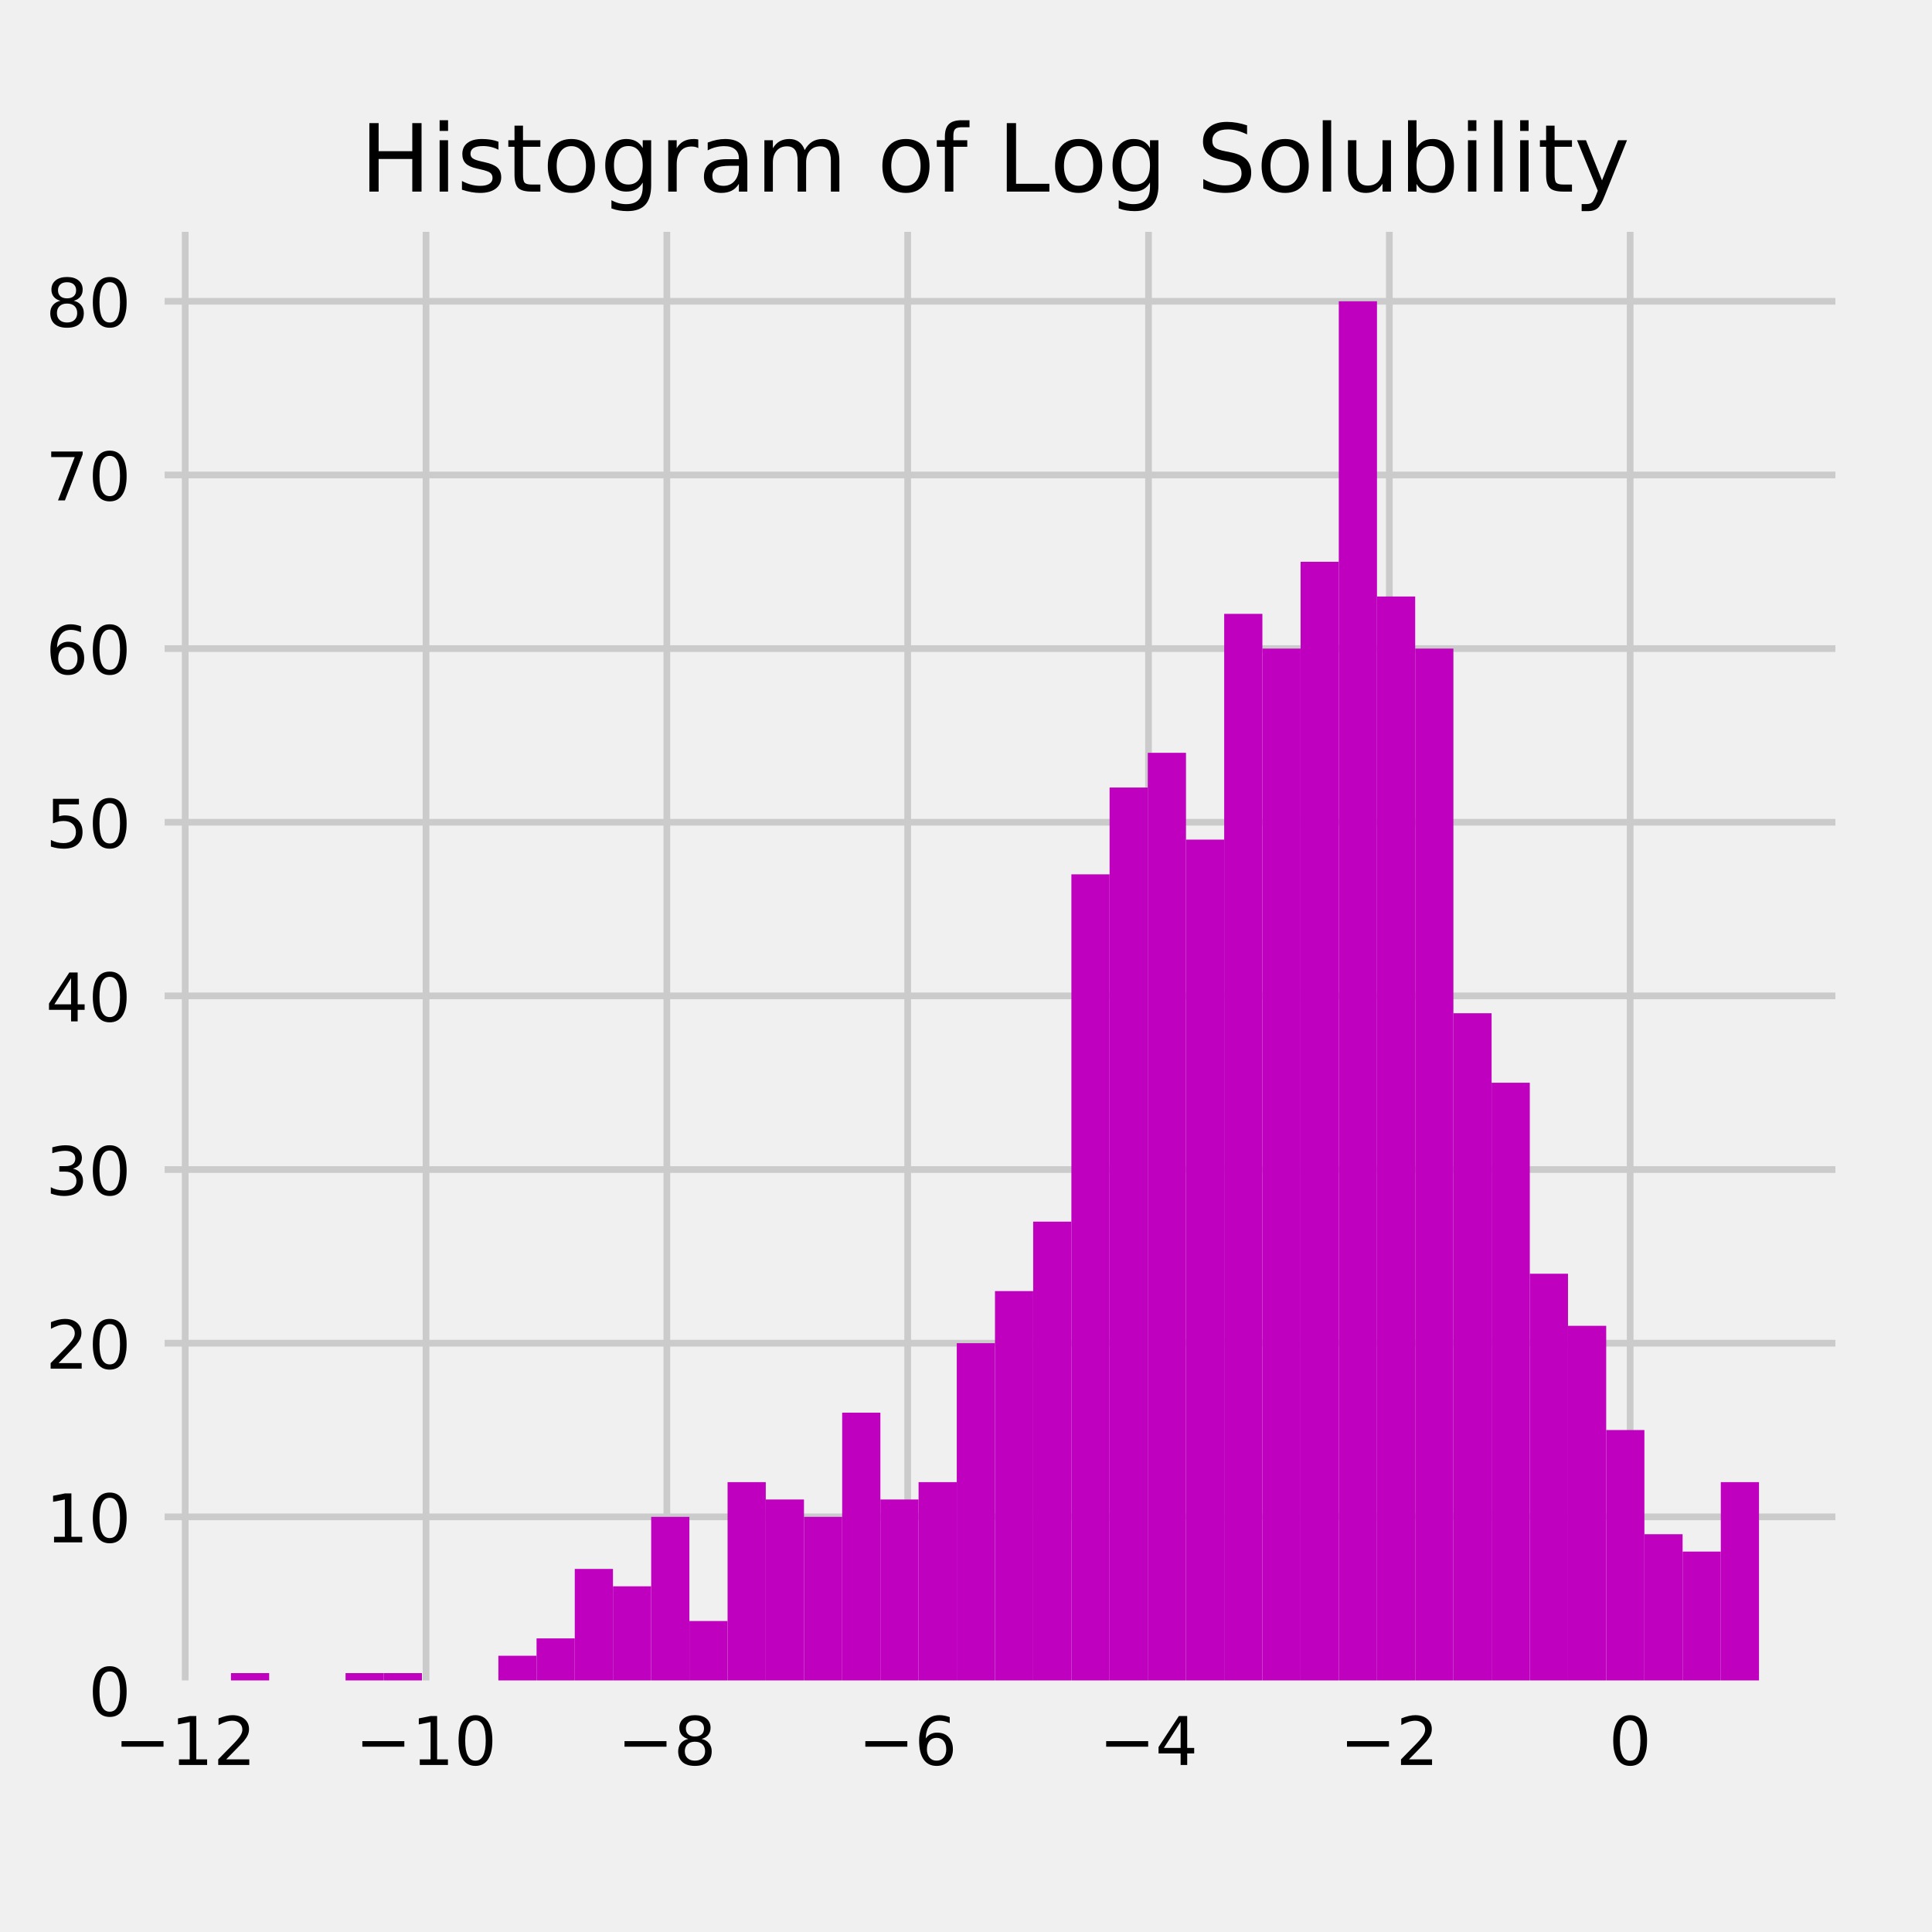 <?xml version="1.0" encoding="utf-8" standalone="no"?>
<!DOCTYPE svg PUBLIC "-//W3C//DTD SVG 1.1//EN"
  "http://www.w3.org/Graphics/SVG/1.1/DTD/svg11.dtd">
<!-- Created with matplotlib (https://matplotlib.org/) -->
<svg height="288pt" version="1.1" viewBox="0 0 288 288" width="288pt" xmlns="http://www.w3.org/2000/svg" xmlns:xlink="http://www.w3.org/1999/xlink">
 <defs>
  <style type="text/css">
*{stroke-linecap:butt;stroke-linejoin:round;}
  </style>
 </defs>
 <g id="figure_1">
  <g id="patch_1">
   <path d="M 0 288 
L 288 288 
L 288 0 
L 0 0 
z
" style="fill:#f0f0f0;"/>
  </g>
  <g id="axes_1">
   <g id="patch_2">
    <path d="M 23.04 252 
L 273.6 252 
L 273.6 34.56 
L 23.04 34.56 
z
" style="fill:#f0f0f0;"/>
   </g>
   <g id="matplotlib.axis_1">
    <g id="xtick_1">
     <g id="line2d_1">
      <path clip-path="url(#pf55a3d3f65)" d="M 27.608 252 
L 27.608 34.56 
" style="fill:none;stroke:#cbcbcb;"/>
     </g>
     <g id="line2d_2"/>
     <g id="text_1">
      <!-- −12 -->
      <defs>
       <path d="M 10.594 35.5 
L 73.188 35.5 
L 73.188 27.203 
L 10.594 27.203 
z
" id="DejaVuSans-8722"/>
       <path d="M 12.406 8.297 
L 28.516 8.297 
L 28.516 63.922 
L 10.984 60.406 
L 10.984 69.391 
L 28.422 72.906 
L 38.281 72.906 
L 38.281 8.297 
L 54.391 8.297 
L 54.391 0 
L 12.406 0 
z
" id="DejaVuSans-49"/>
       <path d="M 19.188 8.297 
L 53.609 8.297 
L 53.609 0 
L 7.328 0 
L 7.328 8.297 
Q 12.938 14.109 22.625 23.891 
Q 32.328 33.688 34.812 36.531 
Q 39.547 41.844 41.422 45.531 
Q 43.312 49.219 43.312 52.781 
Q 43.312 58.594 39.234 62.25 
Q 35.156 65.922 28.609 65.922 
Q 23.969 65.922 18.812 64.312 
Q 13.672 62.703 7.812 59.422 
L 7.812 69.391 
Q 13.766 71.781 18.938 73 
Q 24.125 74.219 28.422 74.219 
Q 39.75 74.219 46.484 68.547 
Q 53.219 62.891 53.219 53.422 
Q 53.219 48.922 51.531 44.891 
Q 49.859 40.875 45.406 35.406 
Q 44.188 33.984 37.641 27.219 
Q 31.109 20.453 19.188 8.297 
z
" id="DejaVuSans-50"/>
      </defs>
      <g transform="translate(17.056 263.098)scale(0.1 -0.1)">
       <use xlink:href="#DejaVuSans-8722"/>
       <use x="83.789" xlink:href="#DejaVuSans-49"/>
       <use x="147.412" xlink:href="#DejaVuSans-50"/>
      </g>
     </g>
    </g>
    <g id="xtick_2">
     <g id="line2d_3">
      <path clip-path="url(#pf55a3d3f65)" d="M 63.508 252 
L 63.508 34.56 
" style="fill:none;stroke:#cbcbcb;"/>
     </g>
     <g id="line2d_4"/>
     <g id="text_2">
      <!-- −10 -->
      <defs>
       <path d="M 31.781 66.406 
Q 24.172 66.406 20.328 58.906 
Q 16.5 51.422 16.5 36.375 
Q 16.5 21.391 20.328 13.891 
Q 24.172 6.391 31.781 6.391 
Q 39.453 6.391 43.281 13.891 
Q 47.125 21.391 47.125 36.375 
Q 47.125 51.422 43.281 58.906 
Q 39.453 66.406 31.781 66.406 
z
M 31.781 74.219 
Q 44.047 74.219 50.516 64.516 
Q 56.984 54.828 56.984 36.375 
Q 56.984 17.969 50.516 8.266 
Q 44.047 -1.422 31.781 -1.422 
Q 19.531 -1.422 13.062 8.266 
Q 6.594 17.969 6.594 36.375 
Q 6.594 54.828 13.062 64.516 
Q 19.531 74.219 31.781 74.219 
z
" id="DejaVuSans-48"/>
      </defs>
      <g transform="translate(52.955 263.098)scale(0.1 -0.1)">
       <use xlink:href="#DejaVuSans-8722"/>
       <use x="83.789" xlink:href="#DejaVuSans-49"/>
       <use x="147.412" xlink:href="#DejaVuSans-48"/>
      </g>
     </g>
    </g>
    <g id="xtick_3">
     <g id="line2d_5">
      <path clip-path="url(#pf55a3d3f65)" d="M 99.407 252 
L 99.407 34.56 
" style="fill:none;stroke:#cbcbcb;"/>
     </g>
     <g id="line2d_6"/>
     <g id="text_3">
      <!-- −8 -->
      <defs>
       <path d="M 31.781 34.625 
Q 24.75 34.625 20.719 30.859 
Q 16.703 27.094 16.703 20.516 
Q 16.703 13.922 20.719 10.156 
Q 24.75 6.391 31.781 6.391 
Q 38.812 6.391 42.859 10.172 
Q 46.922 13.969 46.922 20.516 
Q 46.922 27.094 42.891 30.859 
Q 38.875 34.625 31.781 34.625 
z
M 21.922 38.812 
Q 15.578 40.375 12.031 44.719 
Q 8.5 49.078 8.5 55.328 
Q 8.5 64.062 14.719 69.141 
Q 20.953 74.219 31.781 74.219 
Q 42.672 74.219 48.875 69.141 
Q 55.078 64.062 55.078 55.328 
Q 55.078 49.078 51.531 44.719 
Q 48 40.375 41.703 38.812 
Q 48.828 37.156 52.797 32.312 
Q 56.781 27.484 56.781 20.516 
Q 56.781 9.906 50.312 4.234 
Q 43.844 -1.422 31.781 -1.422 
Q 19.734 -1.422 13.25 4.234 
Q 6.781 9.906 6.781 20.516 
Q 6.781 27.484 10.781 32.312 
Q 14.797 37.156 21.922 38.812 
z
M 18.312 54.391 
Q 18.312 48.734 21.844 45.562 
Q 25.391 42.391 31.781 42.391 
Q 38.141 42.391 41.719 45.562 
Q 45.312 48.734 45.312 54.391 
Q 45.312 60.062 41.719 63.234 
Q 38.141 66.406 31.781 66.406 
Q 25.391 66.406 21.844 63.234 
Q 18.312 60.062 18.312 54.391 
z
" id="DejaVuSans-56"/>
      </defs>
      <g transform="translate(92.036 263.098)scale(0.1 -0.1)">
       <use xlink:href="#DejaVuSans-8722"/>
       <use x="83.789" xlink:href="#DejaVuSans-56"/>
      </g>
     </g>
    </g>
    <g id="xtick_4">
     <g id="line2d_7">
      <path clip-path="url(#pf55a3d3f65)" d="M 135.306 252 
L 135.306 34.56 
" style="fill:none;stroke:#cbcbcb;"/>
     </g>
     <g id="line2d_8"/>
     <g id="text_4">
      <!-- −6 -->
      <defs>
       <path d="M 33.016 40.375 
Q 26.375 40.375 22.484 35.828 
Q 18.609 31.297 18.609 23.391 
Q 18.609 15.531 22.484 10.953 
Q 26.375 6.391 33.016 6.391 
Q 39.656 6.391 43.531 10.953 
Q 47.406 15.531 47.406 23.391 
Q 47.406 31.297 43.531 35.828 
Q 39.656 40.375 33.016 40.375 
z
M 52.594 71.297 
L 52.594 62.312 
Q 48.875 64.062 45.094 64.984 
Q 41.312 65.922 37.594 65.922 
Q 27.828 65.922 22.672 59.328 
Q 17.531 52.734 16.797 39.406 
Q 19.672 43.656 24.016 45.922 
Q 28.375 48.188 33.594 48.188 
Q 44.578 48.188 50.953 41.516 
Q 57.328 34.859 57.328 23.391 
Q 57.328 12.156 50.688 5.359 
Q 44.047 -1.422 33.016 -1.422 
Q 20.359 -1.422 13.672 8.266 
Q 6.984 17.969 6.984 36.375 
Q 6.984 53.656 15.188 63.938 
Q 23.391 74.219 37.203 74.219 
Q 40.922 74.219 44.703 73.484 
Q 48.484 72.75 52.594 71.297 
z
" id="DejaVuSans-54"/>
      </defs>
      <g transform="translate(127.935 263.098)scale(0.1 -0.1)">
       <use xlink:href="#DejaVuSans-8722"/>
       <use x="83.789" xlink:href="#DejaVuSans-54"/>
      </g>
     </g>
    </g>
    <g id="xtick_5">
     <g id="line2d_9">
      <path clip-path="url(#pf55a3d3f65)" d="M 171.206 252 
L 171.206 34.56 
" style="fill:none;stroke:#cbcbcb;"/>
     </g>
     <g id="line2d_10"/>
     <g id="text_5">
      <!-- −4 -->
      <defs>
       <path d="M 37.797 64.312 
L 12.891 25.391 
L 37.797 25.391 
z
M 35.203 72.906 
L 47.609 72.906 
L 47.609 25.391 
L 58.016 25.391 
L 58.016 17.188 
L 47.609 17.188 
L 47.609 0 
L 37.797 0 
L 37.797 17.188 
L 4.891 17.188 
L 4.891 26.703 
z
" id="DejaVuSans-52"/>
      </defs>
      <g transform="translate(163.835 263.098)scale(0.1 -0.1)">
       <use xlink:href="#DejaVuSans-8722"/>
       <use x="83.789" xlink:href="#DejaVuSans-52"/>
      </g>
     </g>
    </g>
    <g id="xtick_6">
     <g id="line2d_11">
      <path clip-path="url(#pf55a3d3f65)" d="M 207.105 252 
L 207.105 34.56 
" style="fill:none;stroke:#cbcbcb;"/>
     </g>
     <g id="line2d_12"/>
     <g id="text_6">
      <!-- −2 -->
      <g transform="translate(199.734 263.098)scale(0.1 -0.1)">
       <use xlink:href="#DejaVuSans-8722"/>
       <use x="83.789" xlink:href="#DejaVuSans-50"/>
      </g>
     </g>
    </g>
    <g id="xtick_7">
     <g id="line2d_13">
      <path clip-path="url(#pf55a3d3f65)" d="M 243.005 252 
L 243.005 34.56 
" style="fill:none;stroke:#cbcbcb;"/>
     </g>
     <g id="line2d_14"/>
     <g id="text_7">
      <!-- 0 -->
      <g transform="translate(239.823 263.098)scale(0.1 -0.1)">
       <use xlink:href="#DejaVuSans-48"/>
      </g>
     </g>
    </g>
   </g>
   <g id="matplotlib.axis_2">
    <g id="ytick_1">
     <g id="line2d_15">
      <path clip-path="url(#pf55a3d3f65)" d="M 23.04 252 
L 273.6 252 
" style="fill:none;stroke:#cbcbcb;"/>
     </g>
     <g id="line2d_16"/>
     <g id="text_8">
      <!-- 0 -->
      <g transform="translate(13.178 255.799)scale(0.1 -0.1)">
       <use xlink:href="#DejaVuSans-48"/>
      </g>
     </g>
    </g>
    <g id="ytick_2">
     <g id="line2d_17">
      <path clip-path="url(#pf55a3d3f65)" d="M 23.04 226.114 
L 273.6 226.114 
" style="fill:none;stroke:#cbcbcb;"/>
     </g>
     <g id="line2d_18"/>
     <g id="text_9">
      <!-- 10 -->
      <g transform="translate(6.815 229.914)scale(0.1 -0.1)">
       <use xlink:href="#DejaVuSans-49"/>
       <use x="63.623" xlink:href="#DejaVuSans-48"/>
      </g>
     </g>
    </g>
    <g id="ytick_3">
     <g id="line2d_19">
      <path clip-path="url(#pf55a3d3f65)" d="M 23.04 200.229 
L 273.6 200.229 
" style="fill:none;stroke:#cbcbcb;"/>
     </g>
     <g id="line2d_20"/>
     <g id="text_10">
      <!-- 20 -->
      <g transform="translate(6.815 204.028)scale(0.1 -0.1)">
       <use xlink:href="#DejaVuSans-50"/>
       <use x="63.623" xlink:href="#DejaVuSans-48"/>
      </g>
     </g>
    </g>
    <g id="ytick_4">
     <g id="line2d_21">
      <path clip-path="url(#pf55a3d3f65)" d="M 23.04 174.343 
L 273.6 174.343 
" style="fill:none;stroke:#cbcbcb;"/>
     </g>
     <g id="line2d_22"/>
     <g id="text_11">
      <!-- 30 -->
      <defs>
       <path d="M 40.578 39.312 
Q 47.656 37.797 51.625 33 
Q 55.609 28.219 55.609 21.188 
Q 55.609 10.406 48.188 4.484 
Q 40.766 -1.422 27.094 -1.422 
Q 22.516 -1.422 17.656 -0.516 
Q 12.797 0.391 7.625 2.203 
L 7.625 11.719 
Q 11.719 9.328 16.594 8.109 
Q 21.484 6.891 26.812 6.891 
Q 36.078 6.891 40.938 10.547 
Q 45.797 14.203 45.797 21.188 
Q 45.797 27.641 41.281 31.266 
Q 36.766 34.906 28.719 34.906 
L 20.219 34.906 
L 20.219 43.016 
L 29.109 43.016 
Q 36.375 43.016 40.234 45.922 
Q 44.094 48.828 44.094 54.297 
Q 44.094 59.906 40.109 62.906 
Q 36.141 65.922 28.719 65.922 
Q 24.656 65.922 20.016 65.031 
Q 15.375 64.156 9.812 62.312 
L 9.812 71.094 
Q 15.438 72.656 20.344 73.438 
Q 25.25 74.219 29.594 74.219 
Q 40.828 74.219 47.359 69.109 
Q 53.906 64.016 53.906 55.328 
Q 53.906 49.266 50.438 45.094 
Q 46.969 40.922 40.578 39.312 
z
" id="DejaVuSans-51"/>
      </defs>
      <g transform="translate(6.815 178.142)scale(0.1 -0.1)">
       <use xlink:href="#DejaVuSans-51"/>
       <use x="63.623" xlink:href="#DejaVuSans-48"/>
      </g>
     </g>
    </g>
    <g id="ytick_5">
     <g id="line2d_23">
      <path clip-path="url(#pf55a3d3f65)" d="M 23.04 148.457 
L 273.6 148.457 
" style="fill:none;stroke:#cbcbcb;"/>
     </g>
     <g id="line2d_24"/>
     <g id="text_12">
      <!-- 40 -->
      <g transform="translate(6.815 152.256)scale(0.1 -0.1)">
       <use xlink:href="#DejaVuSans-52"/>
       <use x="63.623" xlink:href="#DejaVuSans-48"/>
      </g>
     </g>
    </g>
    <g id="ytick_6">
     <g id="line2d_25">
      <path clip-path="url(#pf55a3d3f65)" d="M 23.04 122.571 
L 273.6 122.571 
" style="fill:none;stroke:#cbcbcb;"/>
     </g>
     <g id="line2d_26"/>
     <g id="text_13">
      <!-- 50 -->
      <defs>
       <path d="M 10.797 72.906 
L 49.516 72.906 
L 49.516 64.594 
L 19.828 64.594 
L 19.828 46.734 
Q 21.969 47.469 24.109 47.828 
Q 26.266 48.188 28.422 48.188 
Q 40.625 48.188 47.75 41.5 
Q 54.891 34.812 54.891 23.391 
Q 54.891 11.625 47.562 5.094 
Q 40.234 -1.422 26.906 -1.422 
Q 22.312 -1.422 17.547 -0.641 
Q 12.797 0.141 7.719 1.703 
L 7.719 11.625 
Q 12.109 9.234 16.797 8.062 
Q 21.484 6.891 26.703 6.891 
Q 35.156 6.891 40.078 11.328 
Q 45.016 15.766 45.016 23.391 
Q 45.016 31 40.078 35.438 
Q 35.156 39.891 26.703 39.891 
Q 22.75 39.891 18.812 39.016 
Q 14.891 38.141 10.797 36.281 
z
" id="DejaVuSans-53"/>
      </defs>
      <g transform="translate(6.815 126.371)scale(0.1 -0.1)">
       <use xlink:href="#DejaVuSans-53"/>
       <use x="63.623" xlink:href="#DejaVuSans-48"/>
      </g>
     </g>
    </g>
    <g id="ytick_7">
     <g id="line2d_27">
      <path clip-path="url(#pf55a3d3f65)" d="M 23.04 96.686 
L 273.6 96.686 
" style="fill:none;stroke:#cbcbcb;"/>
     </g>
     <g id="line2d_28"/>
     <g id="text_14">
      <!-- 60 -->
      <g transform="translate(6.815 100.485)scale(0.1 -0.1)">
       <use xlink:href="#DejaVuSans-54"/>
       <use x="63.623" xlink:href="#DejaVuSans-48"/>
      </g>
     </g>
    </g>
    <g id="ytick_8">
     <g id="line2d_29">
      <path clip-path="url(#pf55a3d3f65)" d="M 23.04 70.8 
L 273.6 70.8 
" style="fill:none;stroke:#cbcbcb;"/>
     </g>
     <g id="line2d_30"/>
     <g id="text_15">
      <!-- 70 -->
      <defs>
       <path d="M 8.203 72.906 
L 55.078 72.906 
L 55.078 68.703 
L 28.609 0 
L 18.312 0 
L 43.219 64.594 
L 8.203 64.594 
z
" id="DejaVuSans-55"/>
      </defs>
      <g transform="translate(6.815 74.599)scale(0.1 -0.1)">
       <use xlink:href="#DejaVuSans-55"/>
       <use x="63.623" xlink:href="#DejaVuSans-48"/>
      </g>
     </g>
    </g>
    <g id="ytick_9">
     <g id="line2d_31">
      <path clip-path="url(#pf55a3d3f65)" d="M 23.04 44.914 
L 273.6 44.914 
" style="fill:none;stroke:#cbcbcb;"/>
     </g>
     <g id="line2d_32"/>
     <g id="text_16">
      <!-- 80 -->
      <g transform="translate(6.815 48.714)scale(0.1 -0.1)">
       <use xlink:href="#DejaVuSans-56"/>
       <use x="63.623" xlink:href="#DejaVuSans-48"/>
      </g>
     </g>
    </g>
   </g>
   <g id="patch_3">
    <path clip-path="url(#pf55a3d3f65)" d="M 34.429 252 
L 40.124 252 
L 40.124 249.411 
L 34.429 249.411 
z
" style="fill:#bf00bf;"/>
   </g>
   <g id="patch_4">
    <path clip-path="url(#pf55a3d3f65)" d="M 40.124 252 
L 45.818 252 
L 45.818 252 
L 40.124 252 
z
" style="fill:#bf00bf;"/>
   </g>
   <g id="patch_5">
    <path clip-path="url(#pf55a3d3f65)" d="M 45.818 252 
L 51.513 252 
L 51.513 252 
L 45.818 252 
z
" style="fill:#bf00bf;"/>
   </g>
   <g id="patch_6">
    <path clip-path="url(#pf55a3d3f65)" d="M 51.513 252 
L 57.207 252 
L 57.207 249.411 
L 51.513 249.411 
z
" style="fill:#bf00bf;"/>
   </g>
   <g id="patch_7">
    <path clip-path="url(#pf55a3d3f65)" d="M 57.207 252 
L 62.902 252 
L 62.902 249.411 
L 57.207 249.411 
z
" style="fill:#bf00bf;"/>
   </g>
   <g id="patch_8">
    <path clip-path="url(#pf55a3d3f65)" d="M 62.902 252 
L 68.596 252 
L 68.596 252 
L 62.902 252 
z
" style="fill:#bf00bf;"/>
   </g>
   <g id="patch_9">
    <path clip-path="url(#pf55a3d3f65)" d="M 68.596 252 
L 74.291 252 
L 74.291 252 
L 68.596 252 
z
" style="fill:#bf00bf;"/>
   </g>
   <g id="patch_10">
    <path clip-path="url(#pf55a3d3f65)" d="M 74.291 252 
L 79.985 252 
L 79.985 246.823 
L 74.291 246.823 
z
" style="fill:#bf00bf;"/>
   </g>
   <g id="patch_11">
    <path clip-path="url(#pf55a3d3f65)" d="M 79.985 252 
L 85.68 252 
L 85.68 244.234 
L 79.985 244.234 
z
" style="fill:#bf00bf;"/>
   </g>
   <g id="patch_12">
    <path clip-path="url(#pf55a3d3f65)" d="M 85.68 252 
L 91.375 252 
L 91.375 233.88 
L 85.68 233.88 
z
" style="fill:#bf00bf;"/>
   </g>
   <g id="patch_13">
    <path clip-path="url(#pf55a3d3f65)" d="M 91.375 252 
L 97.069 252 
L 97.069 236.469 
L 91.375 236.469 
z
" style="fill:#bf00bf;"/>
   </g>
   <g id="patch_14">
    <path clip-path="url(#pf55a3d3f65)" d="M 97.069 252 
L 102.764 252 
L 102.764 226.114 
L 97.069 226.114 
z
" style="fill:#bf00bf;"/>
   </g>
   <g id="patch_15">
    <path clip-path="url(#pf55a3d3f65)" d="M 102.764 252 
L 108.458 252 
L 108.458 241.646 
L 102.764 241.646 
z
" style="fill:#bf00bf;"/>
   </g>
   <g id="patch_16">
    <path clip-path="url(#pf55a3d3f65)" d="M 108.458 252 
L 114.153 252 
L 114.153 220.937 
L 108.458 220.937 
z
" style="fill:#bf00bf;"/>
   </g>
   <g id="patch_17">
    <path clip-path="url(#pf55a3d3f65)" d="M 114.153 252 
L 119.847 252 
L 119.847 223.526 
L 114.153 223.526 
z
" style="fill:#bf00bf;"/>
   </g>
   <g id="patch_18">
    <path clip-path="url(#pf55a3d3f65)" d="M 119.847 252 
L 125.542 252 
L 125.542 226.114 
L 119.847 226.114 
z
" style="fill:#bf00bf;"/>
   </g>
   <g id="patch_19">
    <path clip-path="url(#pf55a3d3f65)" d="M 125.542 252 
L 131.236 252 
L 131.236 210.583 
L 125.542 210.583 
z
" style="fill:#bf00bf;"/>
   </g>
   <g id="patch_20">
    <path clip-path="url(#pf55a3d3f65)" d="M 131.236 252 
L 136.931 252 
L 136.931 223.526 
L 131.236 223.526 
z
" style="fill:#bf00bf;"/>
   </g>
   <g id="patch_21">
    <path clip-path="url(#pf55a3d3f65)" d="M 136.931 252 
L 142.625 252 
L 142.625 220.937 
L 136.931 220.937 
z
" style="fill:#bf00bf;"/>
   </g>
   <g id="patch_22">
    <path clip-path="url(#pf55a3d3f65)" d="M 142.625 252 
L 148.32 252 
L 148.32 200.229 
L 142.625 200.229 
z
" style="fill:#bf00bf;"/>
   </g>
   <g id="patch_23">
    <path clip-path="url(#pf55a3d3f65)" d="M 148.32 252 
L 154.015 252 
L 154.015 192.463 
L 148.32 192.463 
z
" style="fill:#bf00bf;"/>
   </g>
   <g id="patch_24">
    <path clip-path="url(#pf55a3d3f65)" d="M 154.015 252 
L 159.709 252 
L 159.709 182.109 
L 154.015 182.109 
z
" style="fill:#bf00bf;"/>
   </g>
   <g id="patch_25">
    <path clip-path="url(#pf55a3d3f65)" d="M 159.709 252 
L 165.404 252 
L 165.404 130.337 
L 159.709 130.337 
z
" style="fill:#bf00bf;"/>
   </g>
   <g id="patch_26">
    <path clip-path="url(#pf55a3d3f65)" d="M 165.404 252 
L 171.098 252 
L 171.098 117.394 
L 165.404 117.394 
z
" style="fill:#bf00bf;"/>
   </g>
   <g id="patch_27">
    <path clip-path="url(#pf55a3d3f65)" d="M 171.098 252 
L 176.793 252 
L 176.793 112.217 
L 171.098 112.217 
z
" style="fill:#bf00bf;"/>
   </g>
   <g id="patch_28">
    <path clip-path="url(#pf55a3d3f65)" d="M 176.793 252 
L 182.487 252 
L 182.487 125.16 
L 176.793 125.16 
z
" style="fill:#bf00bf;"/>
   </g>
   <g id="patch_29">
    <path clip-path="url(#pf55a3d3f65)" d="M 182.487 252 
L 188.182 252 
L 188.182 91.509 
L 182.487 91.509 
z
" style="fill:#bf00bf;"/>
   </g>
   <g id="patch_30">
    <path clip-path="url(#pf55a3d3f65)" d="M 188.182 252 
L 193.876 252 
L 193.876 96.686 
L 188.182 96.686 
z
" style="fill:#bf00bf;"/>
   </g>
   <g id="patch_31">
    <path clip-path="url(#pf55a3d3f65)" d="M 193.876 252 
L 199.571 252 
L 199.571 83.743 
L 193.876 83.743 
z
" style="fill:#bf00bf;"/>
   </g>
   <g id="patch_32">
    <path clip-path="url(#pf55a3d3f65)" d="M 199.571 252 
L 205.265 252 
L 205.265 44.914 
L 199.571 44.914 
z
" style="fill:#bf00bf;"/>
   </g>
   <g id="patch_33">
    <path clip-path="url(#pf55a3d3f65)" d="M 205.265 252 
L 210.96 252 
L 210.96 88.92 
L 205.265 88.92 
z
" style="fill:#bf00bf;"/>
   </g>
   <g id="patch_34">
    <path clip-path="url(#pf55a3d3f65)" d="M 210.96 252 
L 216.655 252 
L 216.655 96.686 
L 210.96 96.686 
z
" style="fill:#bf00bf;"/>
   </g>
   <g id="patch_35">
    <path clip-path="url(#pf55a3d3f65)" d="M 216.655 252 
L 222.349 252 
L 222.349 151.046 
L 216.655 151.046 
z
" style="fill:#bf00bf;"/>
   </g>
   <g id="patch_36">
    <path clip-path="url(#pf55a3d3f65)" d="M 222.349 252 
L 228.044 252 
L 228.044 161.4 
L 222.349 161.4 
z
" style="fill:#bf00bf;"/>
   </g>
   <g id="patch_37">
    <path clip-path="url(#pf55a3d3f65)" d="M 228.044 252 
L 233.738 252 
L 233.738 189.874 
L 228.044 189.874 
z
" style="fill:#bf00bf;"/>
   </g>
   <g id="patch_38">
    <path clip-path="url(#pf55a3d3f65)" d="M 233.738 252 
L 239.433 252 
L 239.433 197.64 
L 233.738 197.64 
z
" style="fill:#bf00bf;"/>
   </g>
   <g id="patch_39">
    <path clip-path="url(#pf55a3d3f65)" d="M 239.433 252 
L 245.127 252 
L 245.127 213.171 
L 239.433 213.171 
z
" style="fill:#bf00bf;"/>
   </g>
   <g id="patch_40">
    <path clip-path="url(#pf55a3d3f65)" d="M 245.127 252 
L 250.822 252 
L 250.822 228.703 
L 245.127 228.703 
z
" style="fill:#bf00bf;"/>
   </g>
   <g id="patch_41">
    <path clip-path="url(#pf55a3d3f65)" d="M 250.822 252 
L 256.516 252 
L 256.516 231.291 
L 250.822 231.291 
z
" style="fill:#bf00bf;"/>
   </g>
   <g id="patch_42">
    <path clip-path="url(#pf55a3d3f65)" d="M 256.516 252 
L 262.211 252 
L 262.211 220.937 
L 256.516 220.937 
z
" style="fill:#bf00bf;"/>
   </g>
   <g id="patch_43">
    <path d="M 23.04 252 
L 23.04 34.56 
" style="fill:none;stroke:#f0f0f0;stroke-linecap:square;stroke-linejoin:miter;stroke-width:3;"/>
   </g>
   <g id="patch_44">
    <path d="M 23.04 252 
L 273.6 252 
" style="fill:none;stroke:#f0f0f0;stroke-linecap:square;stroke-linejoin:miter;stroke-width:3;"/>
   </g>
   <g id="text_17">
    <!-- Histogram of Log Solubility -->
    <defs>
     <path d="M 9.812 72.906 
L 19.672 72.906 
L 19.672 43.016 
L 55.516 43.016 
L 55.516 72.906 
L 65.375 72.906 
L 65.375 0 
L 55.516 0 
L 55.516 34.719 
L 19.672 34.719 
L 19.672 0 
L 9.812 0 
z
" id="DejaVuSans-72"/>
     <path d="M 9.422 54.688 
L 18.406 54.688 
L 18.406 0 
L 9.422 0 
z
M 9.422 75.984 
L 18.406 75.984 
L 18.406 64.594 
L 9.422 64.594 
z
" id="DejaVuSans-105"/>
     <path d="M 44.281 53.078 
L 44.281 44.578 
Q 40.484 46.531 36.375 47.5 
Q 32.281 48.484 27.875 48.484 
Q 21.188 48.484 17.844 46.438 
Q 14.5 44.391 14.5 40.281 
Q 14.5 37.156 16.891 35.375 
Q 19.281 33.594 26.516 31.984 
L 29.594 31.297 
Q 39.156 29.25 43.188 25.516 
Q 47.219 21.781 47.219 15.094 
Q 47.219 7.469 41.188 3.016 
Q 35.156 -1.422 24.609 -1.422 
Q 20.219 -1.422 15.453 -0.562 
Q 10.688 0.297 5.422 2 
L 5.422 11.281 
Q 10.406 8.688 15.234 7.391 
Q 20.062 6.109 24.812 6.109 
Q 31.156 6.109 34.562 8.281 
Q 37.984 10.453 37.984 14.406 
Q 37.984 18.062 35.516 20.016 
Q 33.062 21.969 24.703 23.781 
L 21.578 24.516 
Q 13.234 26.266 9.516 29.906 
Q 5.812 33.547 5.812 39.891 
Q 5.812 47.609 11.281 51.797 
Q 16.75 56 26.812 56 
Q 31.781 56 36.172 55.266 
Q 40.578 54.547 44.281 53.078 
z
" id="DejaVuSans-115"/>
     <path d="M 18.312 70.219 
L 18.312 54.688 
L 36.812 54.688 
L 36.812 47.703 
L 18.312 47.703 
L 18.312 18.016 
Q 18.312 11.328 20.141 9.422 
Q 21.969 7.516 27.594 7.516 
L 36.812 7.516 
L 36.812 0 
L 27.594 0 
Q 17.188 0 13.234 3.875 
Q 9.281 7.766 9.281 18.016 
L 9.281 47.703 
L 2.688 47.703 
L 2.688 54.688 
L 9.281 54.688 
L 9.281 70.219 
z
" id="DejaVuSans-116"/>
     <path d="M 30.609 48.391 
Q 23.391 48.391 19.188 42.75 
Q 14.984 37.109 14.984 27.297 
Q 14.984 17.484 19.156 11.844 
Q 23.344 6.203 30.609 6.203 
Q 37.797 6.203 41.984 11.859 
Q 46.188 17.531 46.188 27.297 
Q 46.188 37.016 41.984 42.703 
Q 37.797 48.391 30.609 48.391 
z
M 30.609 56 
Q 42.328 56 49.016 48.375 
Q 55.719 40.766 55.719 27.297 
Q 55.719 13.875 49.016 6.219 
Q 42.328 -1.422 30.609 -1.422 
Q 18.844 -1.422 12.172 6.219 
Q 5.516 13.875 5.516 27.297 
Q 5.516 40.766 12.172 48.375 
Q 18.844 56 30.609 56 
z
" id="DejaVuSans-111"/>
     <path d="M 45.406 27.984 
Q 45.406 37.75 41.375 43.109 
Q 37.359 48.484 30.078 48.484 
Q 22.859 48.484 18.828 43.109 
Q 14.797 37.75 14.797 27.984 
Q 14.797 18.266 18.828 12.891 
Q 22.859 7.516 30.078 7.516 
Q 37.359 7.516 41.375 12.891 
Q 45.406 18.266 45.406 27.984 
z
M 54.391 6.781 
Q 54.391 -7.172 48.188 -13.984 
Q 42 -20.797 29.203 -20.797 
Q 24.469 -20.797 20.266 -20.094 
Q 16.062 -19.391 12.109 -17.922 
L 12.109 -9.188 
Q 16.062 -11.328 19.922 -12.344 
Q 23.781 -13.375 27.781 -13.375 
Q 36.625 -13.375 41.016 -8.766 
Q 45.406 -4.156 45.406 5.172 
L 45.406 9.625 
Q 42.625 4.781 38.281 2.391 
Q 33.938 0 27.875 0 
Q 17.828 0 11.672 7.656 
Q 5.516 15.328 5.516 27.984 
Q 5.516 40.672 11.672 48.328 
Q 17.828 56 27.875 56 
Q 33.938 56 38.281 53.609 
Q 42.625 51.219 45.406 46.391 
L 45.406 54.688 
L 54.391 54.688 
z
" id="DejaVuSans-103"/>
     <path d="M 41.109 46.297 
Q 39.594 47.172 37.812 47.578 
Q 36.031 48 33.891 48 
Q 26.266 48 22.188 43.047 
Q 18.109 38.094 18.109 28.812 
L 18.109 0 
L 9.078 0 
L 9.078 54.688 
L 18.109 54.688 
L 18.109 46.188 
Q 20.953 51.172 25.484 53.578 
Q 30.031 56 36.531 56 
Q 37.453 56 38.578 55.875 
Q 39.703 55.766 41.062 55.516 
z
" id="DejaVuSans-114"/>
     <path d="M 34.281 27.484 
Q 23.391 27.484 19.188 25 
Q 14.984 22.516 14.984 16.5 
Q 14.984 11.719 18.141 8.906 
Q 21.297 6.109 26.703 6.109 
Q 34.188 6.109 38.703 11.406 
Q 43.219 16.703 43.219 25.484 
L 43.219 27.484 
z
M 52.203 31.203 
L 52.203 0 
L 43.219 0 
L 43.219 8.297 
Q 40.141 3.328 35.547 0.953 
Q 30.953 -1.422 24.312 -1.422 
Q 15.922 -1.422 10.953 3.297 
Q 6 8.016 6 15.922 
Q 6 25.141 12.172 29.828 
Q 18.359 34.516 30.609 34.516 
L 43.219 34.516 
L 43.219 35.406 
Q 43.219 41.609 39.141 45 
Q 35.062 48.391 27.688 48.391 
Q 23 48.391 18.547 47.266 
Q 14.109 46.141 10.016 43.891 
L 10.016 52.203 
Q 14.938 54.109 19.578 55.047 
Q 24.219 56 28.609 56 
Q 40.484 56 46.344 49.844 
Q 52.203 43.703 52.203 31.203 
z
" id="DejaVuSans-97"/>
     <path d="M 52 44.188 
Q 55.375 50.25 60.062 53.125 
Q 64.75 56 71.094 56 
Q 79.641 56 84.281 50.016 
Q 88.922 44.047 88.922 33.016 
L 88.922 0 
L 79.891 0 
L 79.891 32.719 
Q 79.891 40.578 77.094 44.375 
Q 74.312 48.188 68.609 48.188 
Q 61.625 48.188 57.562 43.547 
Q 53.516 38.922 53.516 30.906 
L 53.516 0 
L 44.484 0 
L 44.484 32.719 
Q 44.484 40.625 41.703 44.406 
Q 38.922 48.188 33.109 48.188 
Q 26.219 48.188 22.156 43.531 
Q 18.109 38.875 18.109 30.906 
L 18.109 0 
L 9.078 0 
L 9.078 54.688 
L 18.109 54.688 
L 18.109 46.188 
Q 21.188 51.219 25.484 53.609 
Q 29.781 56 35.688 56 
Q 41.656 56 45.828 52.969 
Q 50 49.953 52 44.188 
z
" id="DejaVuSans-109"/>
     <path id="DejaVuSans-32"/>
     <path d="M 37.109 75.984 
L 37.109 68.5 
L 28.516 68.5 
Q 23.688 68.5 21.797 66.547 
Q 19.922 64.594 19.922 59.516 
L 19.922 54.688 
L 34.719 54.688 
L 34.719 47.703 
L 19.922 47.703 
L 19.922 0 
L 10.891 0 
L 10.891 47.703 
L 2.297 47.703 
L 2.297 54.688 
L 10.891 54.688 
L 10.891 58.5 
Q 10.891 67.625 15.141 71.797 
Q 19.391 75.984 28.609 75.984 
z
" id="DejaVuSans-102"/>
     <path d="M 9.812 72.906 
L 19.672 72.906 
L 19.672 8.297 
L 55.172 8.297 
L 55.172 0 
L 9.812 0 
z
" id="DejaVuSans-76"/>
     <path d="M 53.516 70.516 
L 53.516 60.891 
Q 47.906 63.578 42.922 64.891 
Q 37.938 66.219 33.297 66.219 
Q 25.25 66.219 20.875 63.094 
Q 16.5 59.969 16.5 54.203 
Q 16.5 49.359 19.406 46.891 
Q 22.312 44.438 30.422 42.922 
L 36.375 41.703 
Q 47.406 39.594 52.656 34.297 
Q 57.906 29 57.906 20.125 
Q 57.906 9.516 50.797 4.047 
Q 43.703 -1.422 29.984 -1.422 
Q 24.812 -1.422 18.969 -0.25 
Q 13.141 0.922 6.891 3.219 
L 6.891 13.375 
Q 12.891 10.016 18.656 8.297 
Q 24.422 6.594 29.984 6.594 
Q 38.422 6.594 43.016 9.906 
Q 47.609 13.234 47.609 19.391 
Q 47.609 24.75 44.312 27.781 
Q 41.016 30.812 33.5 32.328 
L 27.484 33.5 
Q 16.453 35.688 11.516 40.375 
Q 6.594 45.062 6.594 53.422 
Q 6.594 63.094 13.406 68.656 
Q 20.219 74.219 32.172 74.219 
Q 37.312 74.219 42.625 73.281 
Q 47.953 72.359 53.516 70.516 
z
" id="DejaVuSans-83"/>
     <path d="M 9.422 75.984 
L 18.406 75.984 
L 18.406 0 
L 9.422 0 
z
" id="DejaVuSans-108"/>
     <path d="M 8.5 21.578 
L 8.5 54.688 
L 17.484 54.688 
L 17.484 21.922 
Q 17.484 14.156 20.5 10.266 
Q 23.531 6.391 29.594 6.391 
Q 36.859 6.391 41.078 11.031 
Q 45.312 15.672 45.312 23.688 
L 45.312 54.688 
L 54.297 54.688 
L 54.297 0 
L 45.312 0 
L 45.312 8.406 
Q 42.047 3.422 37.719 1 
Q 33.406 -1.422 27.688 -1.422 
Q 18.266 -1.422 13.375 4.438 
Q 8.5 10.297 8.5 21.578 
z
M 31.109 56 
z
" id="DejaVuSans-117"/>
     <path d="M 48.688 27.297 
Q 48.688 37.203 44.609 42.844 
Q 40.531 48.484 33.406 48.484 
Q 26.266 48.484 22.188 42.844 
Q 18.109 37.203 18.109 27.297 
Q 18.109 17.391 22.188 11.75 
Q 26.266 6.109 33.406 6.109 
Q 40.531 6.109 44.609 11.75 
Q 48.688 17.391 48.688 27.297 
z
M 18.109 46.391 
Q 20.953 51.266 25.266 53.625 
Q 29.594 56 35.594 56 
Q 45.562 56 51.781 48.094 
Q 58.016 40.188 58.016 27.297 
Q 58.016 14.406 51.781 6.484 
Q 45.562 -1.422 35.594 -1.422 
Q 29.594 -1.422 25.266 0.953 
Q 20.953 3.328 18.109 8.203 
L 18.109 0 
L 9.078 0 
L 9.078 75.984 
L 18.109 75.984 
z
" id="DejaVuSans-98"/>
     <path d="M 32.172 -5.078 
Q 28.375 -14.844 24.75 -17.812 
Q 21.141 -20.797 15.094 -20.797 
L 7.906 -20.797 
L 7.906 -13.281 
L 13.188 -13.281 
Q 16.891 -13.281 18.938 -11.516 
Q 21 -9.766 23.484 -3.219 
L 25.094 0.875 
L 2.984 54.688 
L 12.5 54.688 
L 29.594 11.922 
L 46.688 54.688 
L 56.203 54.688 
z
" id="DejaVuSans-121"/>
    </defs>
    <g transform="translate(53.687 28.56)scale(0.14 -0.14)">
     <use xlink:href="#DejaVuSans-72"/>
     <use x="75.195" xlink:href="#DejaVuSans-105"/>
     <use x="102.979" xlink:href="#DejaVuSans-115"/>
     <use x="155.078" xlink:href="#DejaVuSans-116"/>
     <use x="194.287" xlink:href="#DejaVuSans-111"/>
     <use x="255.469" xlink:href="#DejaVuSans-103"/>
     <use x="318.945" xlink:href="#DejaVuSans-114"/>
     <use x="360.059" xlink:href="#DejaVuSans-97"/>
     <use x="421.338" xlink:href="#DejaVuSans-109"/>
     <use x="518.75" xlink:href="#DejaVuSans-32"/>
     <use x="550.537" xlink:href="#DejaVuSans-111"/>
     <use x="611.719" xlink:href="#DejaVuSans-102"/>
     <use x="646.924" xlink:href="#DejaVuSans-32"/>
     <use x="678.711" xlink:href="#DejaVuSans-76"/>
     <use x="734.408" xlink:href="#DejaVuSans-111"/>
     <use x="795.59" xlink:href="#DejaVuSans-103"/>
     <use x="859.066" xlink:href="#DejaVuSans-32"/>
     <use x="890.854" xlink:href="#DejaVuSans-83"/>
     <use x="954.33" xlink:href="#DejaVuSans-111"/>
     <use x="1015.512" xlink:href="#DejaVuSans-108"/>
     <use x="1043.295" xlink:href="#DejaVuSans-117"/>
     <use x="1106.674" xlink:href="#DejaVuSans-98"/>
     <use x="1170.15" xlink:href="#DejaVuSans-105"/>
     <use x="1197.934" xlink:href="#DejaVuSans-108"/>
     <use x="1225.717" xlink:href="#DejaVuSans-105"/>
     <use x="1253.5" xlink:href="#DejaVuSans-116"/>
     <use x="1292.709" xlink:href="#DejaVuSans-121"/>
    </g>
   </g>
  </g>
 </g>
 <defs>
  <clipPath id="pf55a3d3f65">
   <rect height="217.44" width="250.56" x="23.04" y="34.56"/>
  </clipPath>
 </defs>
</svg>
